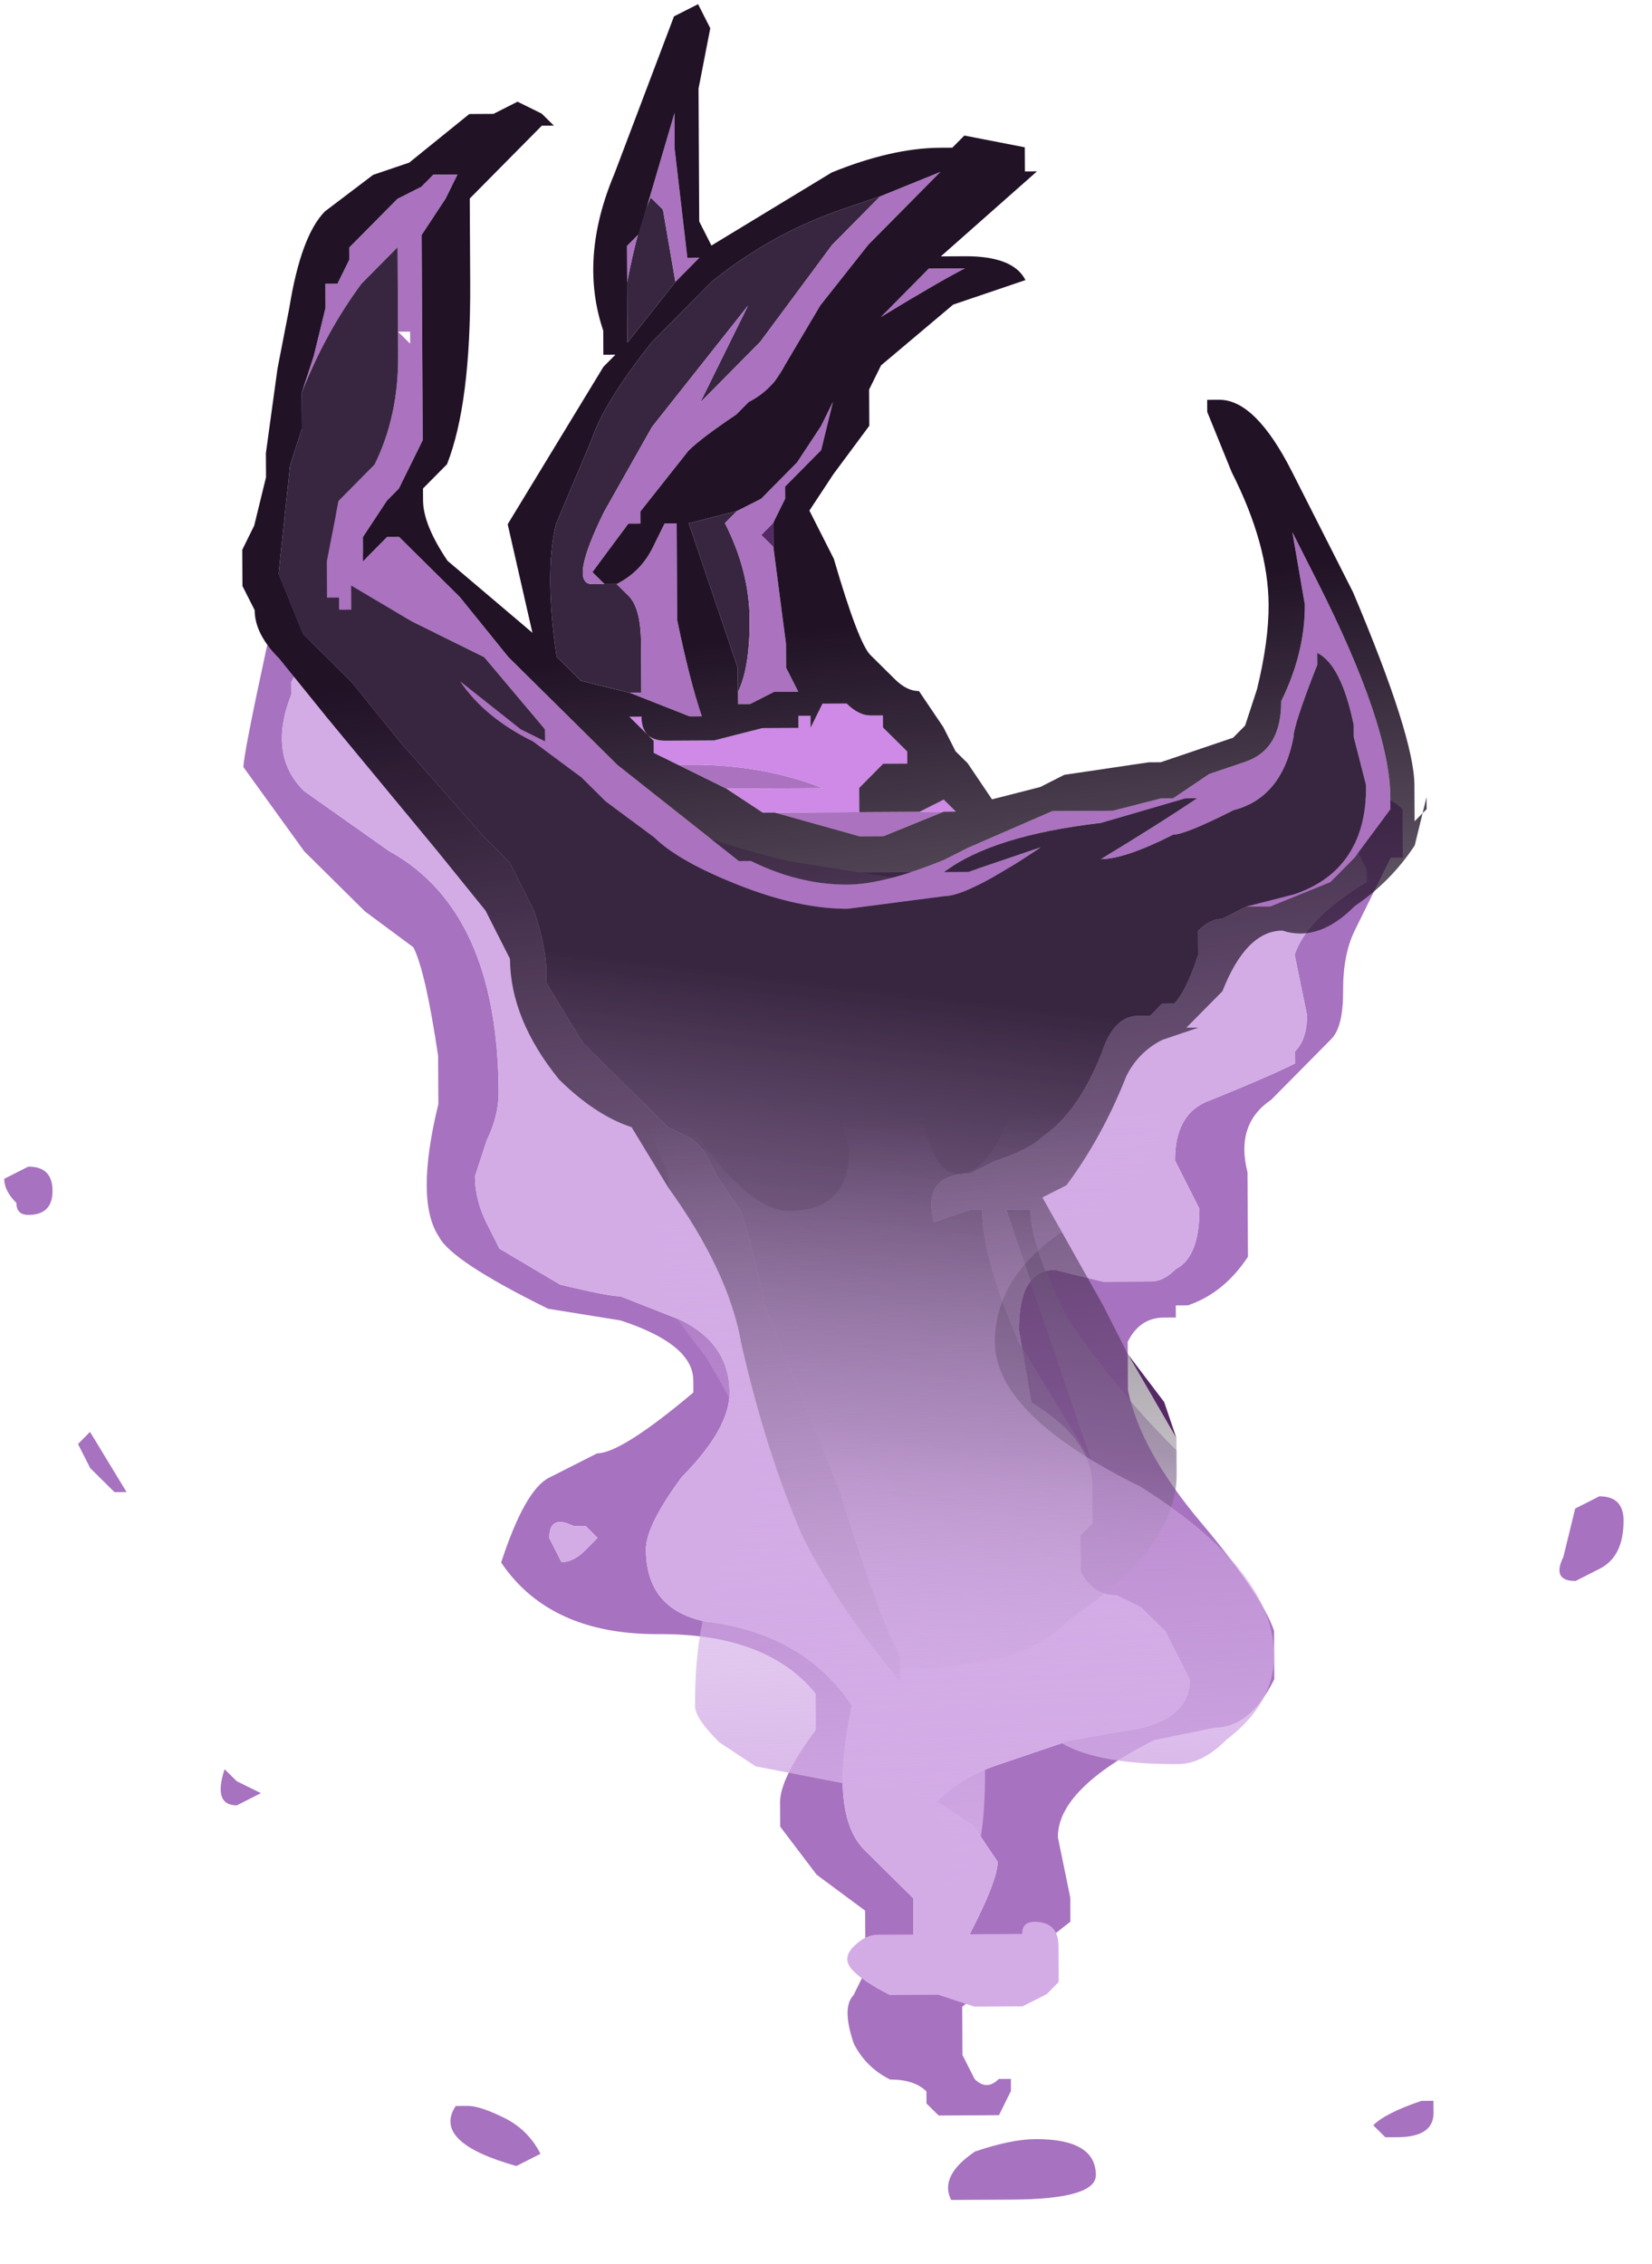 <?xml version="1.0" encoding="UTF-8" standalone="no"?>
<svg xmlns:ffdec="https://www.free-decompiler.com/flash" xmlns:xlink="http://www.w3.org/1999/xlink" ffdec:objectType="frame" height="65.65px" width="47.9px" xmlns="http://www.w3.org/2000/svg">
  <g transform="matrix(1.0, 0.0, 0.0, 1.0, 25.35, 2.35)">
    <use ffdec:characterId="2961" height="7.1" transform="matrix(7.0, -0.037, 0.037, 7.0, -25.334, 11.879)" width="6.7" xlink:href="#shape0"/>
    <use ffdec:characterId="2957" height="6.95" transform="matrix(7.0, -0.037, 0.037, 7.0, -18.409, -2.159)" width="4.9" xlink:href="#shape1"/>
    <use ffdec:characterId="2962" height="4.1" transform="matrix(7.0, -0.037, 0.037, 7.0, -6.702, 27.18)" width="2.6" xlink:href="#shape2"/>
  </g>
  <defs>
    <g id="shape0" transform="matrix(1.0, 0.0, 0.0, 1.0, 3.45, 4.95)">
      <path d="M1.9 -3.55 L2.25 -3.65 Q2.3 -3.65 2.35 -3.6 L2.35 -3.4 2.3 -3.4 2.15 -3.1 Q2.1 -3.0 2.1 -2.85 2.1 -2.7 2.05 -2.65 L1.8 -2.4 Q1.65 -2.3 1.7 -2.1 L1.7 -1.75 Q1.6 -1.6 1.45 -1.55 L1.4 -1.55 1.4 -1.5 1.35 -1.5 Q1.25 -1.5 1.2 -1.4 L1.2 -1.2 Q1.25 -0.95 1.5 -0.65 1.75 -0.35 1.8 -0.2 L1.8 0.0 Q1.7 0.2 1.55 0.2 L1.3 0.25 Q0.9 0.45 0.9 0.65 L0.95 0.9 0.95 1.0 0.5 1.35 0.5 1.55 0.55 1.65 Q0.6 1.7 0.65 1.65 L0.7 1.65 0.7 1.7 0.65 1.8 0.4 1.8 0.35 1.75 0.35 1.7 Q0.3 1.65 0.2 1.65 0.1 1.6 0.05 1.5 0.0 1.35 0.05 1.3 L0.1 1.2 0.1 0.95 -0.1 0.8 -0.25 0.6 -0.25 0.5 Q-0.25 0.4 -0.1 0.2 L-0.1 0.05 Q-0.3 -0.2 -0.75 -0.2 -1.2 -0.2 -1.4 -0.5 -1.3 -0.8 -1.2 -0.85 L-1.0 -0.95 Q-0.9 -0.95 -0.6 -1.2 L-0.6 -1.25 Q-0.6 -1.4 -0.9 -1.5 L-1.2 -1.55 Q-1.6 -1.75 -1.65 -1.85 -1.75 -2.0 -1.65 -2.4 L-1.65 -2.6 Q-1.7 -2.95 -1.75 -3.05 L-1.95 -3.2 -2.2 -3.45 -2.45 -3.8 Q-2.45 -3.85 -2.35 -4.3 -2.3 -4.4 -2.3 -4.6 L-2.25 -4.9 -2.25 -4.95 -2.2 -4.95 Q-2.1 -4.95 -1.9 -4.6 L-1.95 -4.6 Q-2.0 -4.6 -2.05 -4.5 L-2.15 -4.35 -2.25 -4.15 -2.25 -4.1 Q-2.35 -3.85 -2.2 -3.7 L-1.85 -3.45 Q-1.4 -3.2 -1.4 -2.45 -1.4 -2.35 -1.45 -2.25 L-1.5 -2.1 Q-1.5 -2.0 -1.45 -1.9 L-1.4 -1.8 -1.15 -1.65 Q-0.95 -1.6 -0.9 -1.6 L-0.65 -1.5 Q-0.45 -1.4 -0.45 -1.2 -0.45 -1.05 -0.65 -0.85 -0.8 -0.65 -0.8 -0.55 -0.8 -0.3 -0.55 -0.25 -0.15 -0.2 0.05 0.1 -0.05 0.55 0.1 0.7 L0.3 0.9 0.3 1.1 0.25 1.2 Q0.25 1.25 0.35 1.25 L0.45 1.25 0.45 1.2 Q0.65 0.85 0.65 0.75 L0.55 0.6 0.4 0.5 Q0.5 0.4 0.65 0.35 L0.95 0.25 1.25 0.2 Q1.45 0.15 1.45 0.0 L1.35 -0.2 1.25 -0.3 1.15 -0.35 Q1.05 -0.35 1.0 -0.45 L1.0 -0.6 1.05 -0.65 1.05 -0.8 Q1.05 -1.0 0.8 -1.15 L0.75 -1.45 Q0.75 -1.7 0.9 -1.7 L1.1 -1.65 1.3 -1.65 Q1.35 -1.65 1.4 -1.7 1.5 -1.75 1.5 -1.95 L1.4 -2.15 Q1.4 -2.35 1.55 -2.4 1.8 -2.5 1.9 -2.55 L1.9 -2.6 Q1.95 -2.65 1.95 -2.75 L1.9 -3.0 Q1.95 -3.15 2.2 -3.3 L2.2 -3.35 2.1 -3.55 1.9 -3.55 M2.1 -3.55 L2.1 -3.55 M0.1 -3.35 L0.35 -3.35 1.25 -3.4 0.4 -3.3 0.1 -3.35 M3.15 -0.75 Q3.25 -0.75 3.25 -0.65 3.25 -0.5 3.15 -0.45 L3.05 -0.4 Q2.95 -0.4 3.0 -0.5 L3.05 -0.7 3.15 -0.75 M2.45 1.75 L2.45 1.8 Q2.45 1.9 2.3 1.9 L2.25 1.9 2.2 1.85 Q2.25 1.8 2.4 1.75 L2.45 1.75 M0.45 1.65 L0.45 1.65 M1.05 2.05 Q1.05 2.15 0.7 2.15 L0.45 2.15 Q0.4 2.05 0.55 1.95 0.7 1.9 0.8 1.9 1.05 1.9 1.05 2.05 M-2.2 -4.9 L-2.2 -4.85 -2.15 -4.9 -2.2 -4.9 M-3.35 -1.95 Q-3.4 -1.95 -3.4 -2.0 -3.45 -2.05 -3.45 -2.1 L-3.35 -2.15 Q-3.25 -2.15 -3.25 -2.05 -3.25 -1.95 -3.35 -1.95 M-3.1 -1.05 L-2.95 -0.8 -3.0 -0.8 Q-3.05 -0.85 -3.1 -0.9 L-3.15 -1.0 -3.1 -1.05 M-1.05 -0.55 L-1.0 -0.6 -1.05 -0.65 -1.1 -0.65 Q-1.2 -0.7 -1.2 -0.6 L-1.15 -0.5 Q-1.1 -0.5 -1.05 -0.55 M-1.55 1.75 Q-1.5 1.75 -1.4 1.8 -1.3 1.85 -1.25 1.95 L-1.35 2.0 Q-1.7 1.9 -1.6 1.75 L-1.55 1.75 M-2.5 0.4 L-2.4 0.45 -2.5 0.5 Q-2.6 0.5 -2.55 0.35 L-2.5 0.4" fill="#a772bf" fill-rule="evenodd" stroke="none"/>
      <path d="M1.9 -3.55 L2.1 -3.55 2.2 -3.35 2.2 -3.3 Q1.95 -3.15 1.9 -3.0 L1.95 -2.75 Q1.95 -2.65 1.9 -2.6 L1.9 -2.55 Q1.8 -2.5 1.55 -2.4 1.4 -2.35 1.4 -2.15 L1.5 -1.95 Q1.5 -1.75 1.4 -1.7 1.35 -1.65 1.3 -1.65 L1.1 -1.65 0.9 -1.7 Q0.75 -1.7 0.75 -1.45 L0.8 -1.15 Q1.05 -1.0 1.05 -0.8 L1.05 -0.65 1.0 -0.6 1.0 -0.45 Q1.05 -0.35 1.15 -0.35 L1.25 -0.3 1.35 -0.2 1.45 0.0 Q1.45 0.15 1.25 0.2 L0.95 0.25 0.65 0.35 Q0.5 0.4 0.4 0.5 L0.55 0.6 0.65 0.75 Q0.65 0.85 0.45 1.2 L0.45 1.25 0.35 1.25 Q0.25 1.25 0.25 1.2 L0.3 1.1 0.3 0.9 0.1 0.7 Q-0.05 0.55 0.05 0.1 -0.15 -0.2 -0.55 -0.25 -0.8 -0.3 -0.8 -0.55 -0.8 -0.65 -0.65 -0.85 -0.45 -1.05 -0.45 -1.2 -0.45 -1.4 -0.65 -1.5 L-0.9 -1.6 Q-0.95 -1.6 -1.15 -1.65 L-1.4 -1.8 -1.45 -1.9 Q-1.5 -2.0 -1.5 -2.1 L-1.45 -2.25 Q-1.4 -2.35 -1.4 -2.45 -1.4 -3.2 -1.85 -3.45 L-2.2 -3.7 Q-2.35 -3.85 -2.25 -4.1 L-2.25 -4.15 -2.15 -4.35 -2.05 -4.5 Q-2.0 -4.6 -1.95 -4.6 L-1.9 -4.6 -1.35 -4.05 Q-1.05 -3.8 -0.75 -3.6 -0.6 -3.5 -0.2 -3.4 L0.1 -3.35 0.4 -3.3 1.25 -3.4 1.4 -3.45 1.9 -3.55 M-1.05 -0.55 Q-1.1 -0.5 -1.15 -0.5 L-1.2 -0.6 Q-1.2 -0.7 -1.1 -0.65 L-1.05 -0.65 -1.0 -0.6 -1.05 -0.55" fill="#d3ace6" fill-rule="evenodd" stroke="none"/>
    </g>
    <g id="shape1" transform="matrix(1.0, 0.0, 0.0, 1.0, 2.45, 6.95)">
      <path d="M1.2 -1.35 L1.35 -1.15 1.4 -1.0 1.2 -1.35 M0.4 -5.85 L0.45 -5.85 0.4 -5.85 M-0.2 -5.45 Q-0.25 -5.35 -0.35 -5.3 L-0.3 -5.3 -0.2 -5.45 M0.2 -3.5 L0.1 -3.5 0.2 -3.5 M-2.1 -5.7 L-2.1 -5.7 M-1.9 -4.55 L-1.9 -4.55 M-2.0 -4.55 L-1.95 -4.6 -2.0 -4.55 M-1.75 -4.8 L-1.75 -4.8 M-0.25 -4.7 L-0.3 -4.75 -0.25 -4.8 -0.25 -4.7 M0.0 -4.15 L0.0 -4.15" fill="#562866" fill-rule="evenodd" stroke="none"/>
      <path d="M-0.85 -4.1 L-1.05 -4.15 -1.15 -4.25 Q-1.2 -4.6 -1.15 -4.8 L-1.0 -5.15 Q-0.95 -5.3 -0.75 -5.55 L-0.5 -5.8 Q-0.25 -6.0 0.05 -6.1 L0.2 -6.15 0.0 -5.95 -0.3 -5.55 Q-0.45 -5.4 -0.55 -5.3 L-0.35 -5.7 -0.75 -5.2 -0.95 -4.85 Q-1.1 -4.55 -1.0 -4.55 L-0.95 -4.55 -0.9 -4.55 -0.85 -4.5 Q-0.8 -4.45 -0.8 -4.3 -0.8 -4.15 -0.8 -4.1 L-0.85 -4.1 M-0.85 -5.8 Q-0.8 -6.05 -0.75 -6.15 L-0.7 -6.1 -0.65 -5.8 -0.85 -5.55 -0.85 -5.8 M-0.4 -4.85 L-0.45 -4.8 Q-0.35 -4.6 -0.35 -4.4 -0.35 -4.2 -0.4 -4.1 L-0.4 -4.2 -0.6 -4.8 -0.4 -4.85" fill="#382640" fill-rule="evenodd" stroke="none"/>
      <path d="M-2.2 -5.35 L-2.15 -5.5 -2.1 -5.7 -2.1 -5.8 -2.05 -5.8 -2.0 -5.9 -2.0 -5.95 -1.8 -6.15 -1.7 -6.2 -1.65 -6.25 -1.55 -6.25 -1.6 -6.15 -1.7 -6.0 -1.7 -5.25 -1.7 -5.15 -1.8 -4.95 -1.85 -4.9 -1.95 -4.75 -1.95 -4.65 -1.85 -4.75 -1.8 -4.75 -1.55 -4.5 -1.35 -4.25 -0.9 -3.8 -0.4 -3.4 -0.35 -3.4 Q-0.15 -3.3 0.05 -3.3 0.2 -3.3 0.45 -3.4 L0.55 -3.45 0.9 -3.6 1.15 -3.6 1.35 -3.65 1.4 -3.65 1.55 -3.75 1.7 -3.8 Q1.85 -3.85 1.85 -4.05 1.95 -4.25 1.95 -4.45 L1.9 -4.75 2.0 -4.55 Q2.3 -3.95 2.3 -3.65 L2.3 -3.6 2.15 -3.4 2.05 -3.3 1.8 -3.2 1.7 -3.2 1.9 -3.25 Q2.2 -3.35 2.2 -3.7 L2.15 -3.9 2.15 -3.95 Q2.1 -4.2 2.0 -4.25 L2.0 -4.2 Q1.9 -3.95 1.9 -3.9 1.85 -3.65 1.65 -3.6 1.45 -3.5 1.4 -3.5 1.2 -3.4 1.1 -3.4 1.35 -3.55 1.5 -3.65 L1.45 -3.65 1.1 -3.55 Q0.65 -3.5 0.45 -3.35 L0.55 -3.35 0.85 -3.45 Q0.55 -3.25 0.45 -3.25 L0.05 -3.2 Q-0.15 -3.2 -0.4 -3.3 -0.65 -3.4 -0.75 -3.5 L-0.95 -3.65 -1.05 -3.75 -1.25 -3.9 Q-1.45 -4.0 -1.55 -4.15 L-1.3 -3.95 -1.2 -3.9 -1.2 -3.95 -1.45 -4.25 -1.75 -4.4 -2.0 -4.55 -2.0 -4.45 -2.05 -4.45 -2.05 -4.5 -2.1 -4.5 -2.1 -4.65 -2.05 -4.9 -1.9 -5.05 Q-1.8 -5.25 -1.8 -5.5 L-1.8 -5.95 -1.95 -5.8 Q-2.1 -5.6 -2.2 -5.35 M0.4 -5.85 L0.45 -5.85 0.55 -5.85 Q0.45 -5.8 0.2 -5.65 L0.4 -5.85 M0.2 -6.15 L0.45 -6.25 0.15 -5.95 -0.05 -5.7 -0.2 -5.45 -0.3 -5.3 -0.35 -5.3 -0.4 -5.25 Q-0.55 -5.15 -0.6 -5.1 L-0.8 -4.85 -0.8 -4.8 -0.85 -4.8 -1.0 -4.6 -0.95 -4.55 -1.0 -4.55 Q-1.1 -4.55 -0.95 -4.85 L-0.75 -5.2 -0.35 -5.7 -0.55 -5.3 Q-0.45 -5.4 -0.3 -5.55 L0.0 -5.95 0.2 -6.15 M-0.9 -4.55 Q-0.8 -4.6 -0.75 -4.7 L-0.7 -4.8 -0.65 -4.8 -0.65 -4.4 Q-0.6 -4.15 -0.55 -4.0 L-0.6 -4.0 -0.85 -4.1 -0.8 -4.1 Q-0.8 -4.15 -0.8 -4.3 -0.8 -4.45 -0.85 -4.5 L-0.9 -4.55 M-0.65 -3.8 L-0.6 -3.8 Q-0.3 -3.8 -0.05 -3.7 L-0.45 -3.7 -0.65 -3.8 M-0.25 -3.6 L0.1 -3.6 0.1 -3.7 0.1 -3.6 0.35 -3.6 0.5 -3.6 0.45 -3.6 0.2 -3.5 0.1 -3.5 -0.25 -3.6 M0.25 -3.85 L0.2 -3.8 0.25 -3.85 M-0.85 -5.8 L-0.85 -5.95 -0.8 -6.0 -0.65 -6.5 -0.65 -6.35 -0.6 -5.9 -0.55 -5.9 -0.65 -5.8 -0.7 -6.1 -0.75 -6.15 Q-0.8 -6.05 -0.85 -5.8 M-2.1 -5.7 L-2.1 -5.7 M-1.75 -5.6 L-1.8 -5.6 -1.75 -5.55 -1.75 -5.6 M-1.9 -4.55 L-1.9 -4.55 M-2.0 -4.55 L-1.95 -4.6 -2.0 -4.55 M-0.4 -4.85 L-0.3 -4.9 -0.15 -5.05 -0.05 -5.2 0.0 -5.3 -0.05 -5.1 -0.2 -4.95 -0.2 -4.9 -0.25 -4.8 -0.3 -4.75 -0.25 -4.7 -0.2 -4.3 -0.2 -4.2 -0.15 -4.1 -0.25 -4.1 -0.35 -4.05 -0.4 -4.05 -0.4 -4.1 Q-0.35 -4.2 -0.35 -4.4 -0.35 -4.6 -0.45 -4.8 L-0.4 -4.85" fill="#ab72bf" fill-rule="evenodd" stroke="none"/>
      <path d="M-0.65 -3.8 L-0.75 -3.85 -0.75 -3.9 -0.85 -4.0 -0.8 -4.0 Q-0.8 -3.9 -0.7 -3.9 L-0.5 -3.9 -0.3 -3.95 -0.15 -3.95 -0.15 -4.0 -0.1 -4.0 -0.1 -3.95 -0.05 -4.05 0.05 -4.05 Q0.1 -4.0 0.15 -4.0 L0.2 -4.0 0.2 -3.95 0.3 -3.85 0.3 -3.8 0.2 -3.8 0.1 -3.7 0.1 -3.6 -0.25 -3.6 -0.3 -3.6 -0.45 -3.7 -0.05 -3.7 Q-0.3 -3.8 -0.6 -3.8 L-0.65 -3.8 M0.35 -3.6 L0.45 -3.65 0.5 -3.6 0.35 -3.6 M0.25 -3.85 L0.2 -3.8 0.25 -3.85" fill="#ce8ae6" fill-rule="evenodd" stroke="none"/>
      <path d="M1.4 -0.95 L1.4 -0.85 Q1.4 -0.55 0.95 -0.25 0.85 -0.15 0.7 -0.1 L0.4 -0.05 0.25 -0.05 0.25 -0.1 Q0.15 -0.3 0.0 -0.8 L-0.3 -1.55 Q-0.35 -1.8 -0.4 -1.95 L-0.5 -2.1 -0.55 -2.2 -0.6 -2.25 -0.7 -2.3 -1.05 -2.65 -1.2 -2.9 -1.2 -2.95 Q-1.2 -3.05 -1.25 -3.2 L-1.35 -3.4 -1.45 -3.5 -1.8 -3.9 -2.0 -4.15 -2.2 -4.35 -2.3 -4.6 -2.25 -5.05 -2.2 -5.2 -2.2 -5.35 Q-2.1 -5.6 -1.95 -5.8 L-1.8 -5.95 -1.8 -5.5 Q-1.8 -5.25 -1.9 -5.05 L-2.05 -4.9 -2.1 -4.65 -2.1 -4.5 -2.05 -4.5 -2.05 -4.45 -2.0 -4.45 -2.0 -4.55 -1.75 -4.4 -1.45 -4.25 -1.2 -3.95 -1.2 -3.9 -1.3 -3.95 -1.55 -4.15 Q-1.45 -4.0 -1.25 -3.9 L-1.05 -3.75 -0.95 -3.65 -0.75 -3.5 Q-0.65 -3.4 -0.4 -3.3 -0.15 -3.2 0.05 -3.2 L0.45 -3.25 Q0.55 -3.25 0.85 -3.45 L0.55 -3.35 0.45 -3.35 Q0.65 -3.5 1.1 -3.55 L1.45 -3.65 1.5 -3.65 Q1.35 -3.55 1.1 -3.4 1.2 -3.4 1.4 -3.5 1.45 -3.5 1.65 -3.6 1.85 -3.65 1.9 -3.9 1.9 -3.95 2.0 -4.2 L2.0 -4.25 Q2.1 -4.2 2.15 -3.95 L2.15 -3.9 2.2 -3.7 Q2.2 -3.35 1.9 -3.25 L1.7 -3.2 1.6 -3.15 Q1.55 -3.15 1.5 -3.1 L1.5 -3.0 Q1.45 -2.85 1.4 -2.8 L1.35 -2.8 1.3 -2.75 1.25 -2.75 Q1.15 -2.75 1.1 -2.6 1.0 -2.35 0.85 -2.25 0.8 -2.2 0.65 -2.15 L0.55 -2.1 Q0.35 -2.1 0.4 -1.9 L0.55 -1.95 0.6 -1.95 Q0.6 -1.75 0.75 -1.4 L1.05 -0.9 0.7 -1.95 0.8 -1.95 Q0.8 -1.8 0.95 -1.5 1.15 -1.2 1.4 -0.95" fill="url(#gradient0)" fill-rule="evenodd" stroke="none"/>
      <path d="M0.25 -0.1 L0.25 0.0 Q0.0 -0.3 -0.15 -0.6 -0.3 -0.95 -0.4 -1.4 -0.45 -1.7 -0.7 -2.05 L-0.85 -2.3 Q-1.0 -2.35 -1.15 -2.5 -1.35 -2.75 -1.35 -3.0 L-1.45 -3.2 -1.65 -3.45 -2.1 -4.0 -2.3 -4.25 Q-2.4 -4.35 -2.4 -4.45 L-2.45 -4.55 -2.45 -4.7 -2.4 -4.8 -2.35 -5.0 -2.35 -5.1 -2.3 -5.45 -2.25 -5.7 Q-2.2 -6.0 -2.1 -6.1 L-1.9 -6.25 -1.75 -6.3 -1.5 -6.5 -1.4 -6.5 -1.3 -6.55 -1.2 -6.5 -1.15 -6.45 -1.2 -6.45 -1.5 -6.15 -1.5 -5.8 Q-1.5 -5.3 -1.6 -5.05 L-1.7 -4.95 -1.7 -4.9 Q-1.7 -4.8 -1.6 -4.65 L-1.25 -4.35 -1.35 -4.8 -0.95 -5.45 -0.9 -5.5 -0.95 -5.5 -0.95 -5.6 Q-1.05 -5.9 -0.9 -6.25 L-0.65 -6.9 -0.55 -6.95 -0.5 -6.85 -0.55 -6.6 -0.55 -6.05 -0.5 -5.95 0.0 -6.25 Q0.25 -6.35 0.45 -6.35 L0.5 -6.35 0.55 -6.4 0.8 -6.35 0.8 -6.25 0.85 -6.25 0.45 -5.9 0.55 -5.9 Q0.75 -5.9 0.8 -5.8 L0.5 -5.7 0.2 -5.45 0.15 -5.35 0.15 -5.2 0.0 -5.0 -0.1 -4.85 0.0 -4.65 Q0.1 -4.3 0.15 -4.25 L0.25 -4.15 Q0.3 -4.1 0.35 -4.1 L0.45 -3.95 0.5 -3.85 0.55 -3.8 0.65 -3.65 0.85 -3.7 0.95 -3.75 1.3 -3.8 1.35 -3.8 1.65 -3.9 1.7 -3.95 1.75 -4.1 Q1.8 -4.3 1.8 -4.45 1.8 -4.7 1.65 -5.0 L1.55 -5.25 1.55 -5.3 1.6 -5.3 Q1.75 -5.3 1.9 -5.0 L2.15 -4.5 Q2.4 -3.9 2.4 -3.7 L2.4 -3.55 2.45 -3.6 2.45 -3.65 2.4 -3.45 Q2.3 -3.3 2.15 -3.2 2.0 -3.05 1.85 -3.1 1.7 -3.1 1.6 -2.85 L1.45 -2.7 1.5 -2.7 1.35 -2.65 Q1.25 -2.6 1.2 -2.5 1.1 -2.25 0.95 -2.05 L0.85 -2.0 1.1 -1.55 1.2 -1.35 1.4 -1.0 1.4 -0.95 Q1.15 -1.2 0.95 -1.5 0.8 -1.8 0.8 -1.95 L0.7 -1.95 1.05 -0.9 0.75 -1.4 Q0.6 -1.75 0.6 -1.95 L0.55 -1.95 0.4 -1.9 Q0.35 -2.1 0.55 -2.1 L0.65 -2.15 Q0.8 -2.2 0.85 -2.25 1.0 -2.35 1.1 -2.6 1.15 -2.75 1.25 -2.75 L1.3 -2.75 1.35 -2.8 1.4 -2.8 Q1.45 -2.85 1.5 -3.0 L1.5 -3.1 Q1.55 -3.15 1.6 -3.15 L1.7 -3.2 1.8 -3.2 2.05 -3.3 2.15 -3.4 2.3 -3.6 2.3 -3.65 Q2.3 -3.95 2.0 -4.55 L1.9 -4.75 1.95 -4.45 Q1.95 -4.25 1.85 -4.05 1.85 -3.85 1.7 -3.8 L1.55 -3.75 1.4 -3.65 1.35 -3.65 1.15 -3.6 0.9 -3.6 0.55 -3.45 0.45 -3.4 Q0.2 -3.3 0.05 -3.3 -0.15 -3.3 -0.35 -3.4 L-0.4 -3.4 -0.9 -3.8 -1.35 -4.25 -1.55 -4.5 -1.8 -4.75 -1.85 -4.75 -1.95 -4.65 -1.95 -4.75 -1.85 -4.9 -1.8 -4.95 -1.7 -5.15 -1.7 -5.25 -1.7 -6.0 -1.6 -6.15 -1.55 -6.25 -1.65 -6.25 -1.7 -6.2 -1.8 -6.15 -2.0 -5.95 -2.0 -5.9 -2.05 -5.8 -2.1 -5.8 -2.1 -5.7 -2.15 -5.5 -2.2 -5.35 -2.2 -5.2 -2.25 -5.05 -2.3 -4.6 -2.2 -4.35 -2.0 -4.15 -1.8 -3.9 -1.45 -3.5 -1.35 -3.4 -1.25 -3.2 Q-1.2 -3.05 -1.2 -2.95 L-1.2 -2.9 -1.05 -2.65 -0.7 -2.3 -0.6 -2.25 -0.55 -2.2 -0.5 -2.1 -0.4 -1.95 Q-0.35 -1.8 -0.3 -1.55 L0.0 -0.8 Q0.15 -0.3 0.25 -0.1 M0.45 -5.85 L0.4 -5.85 0.2 -5.65 Q0.45 -5.8 0.55 -5.85 L0.45 -5.85 M0.2 -6.15 L0.05 -6.1 Q-0.25 -6.0 -0.5 -5.8 L-0.75 -5.55 Q-0.95 -5.3 -1.0 -5.15 L-1.15 -4.8 Q-1.2 -4.6 -1.15 -4.25 L-1.05 -4.15 -0.85 -4.1 -0.6 -4.0 -0.55 -4.0 Q-0.6 -4.15 -0.65 -4.4 L-0.65 -4.8 -0.7 -4.8 -0.75 -4.7 Q-0.8 -4.6 -0.9 -4.55 L-0.95 -4.55 -1.0 -4.6 -0.85 -4.8 -0.8 -4.8 -0.8 -4.85 -0.6 -5.1 Q-0.55 -5.15 -0.4 -5.25 L-0.35 -5.3 Q-0.25 -5.35 -0.2 -5.45 L-0.05 -5.7 0.15 -5.95 0.45 -6.25 0.2 -6.15 M0.1 -3.7 L0.2 -3.8 0.3 -3.8 0.3 -3.85 0.2 -3.95 0.2 -4.0 0.15 -4.0 Q0.1 -4.0 0.05 -4.05 L-0.05 -4.05 -0.1 -3.95 -0.1 -4.0 -0.15 -4.0 -0.15 -3.95 -0.3 -3.95 -0.5 -3.9 -0.7 -3.9 Q-0.8 -3.9 -0.8 -4.0 L-0.85 -4.0 -0.75 -3.9 -0.75 -3.85 -0.65 -3.8 -0.45 -3.7 -0.3 -3.6 -0.25 -3.6 0.1 -3.5 0.2 -3.5 0.45 -3.6 0.5 -3.6 0.45 -3.65 0.35 -3.6 0.1 -3.6 0.1 -3.7 M-0.65 -5.8 L-0.55 -5.9 -0.6 -5.9 -0.65 -6.35 -0.65 -6.5 -0.8 -6.0 -0.85 -5.95 -0.85 -5.8 -0.85 -5.55 -0.65 -5.8 M-2.2 -5.75 L-2.2 -5.75 M-1.75 -4.8 L-1.75 -4.8 M-0.25 -4.8 L-0.2 -4.9 -0.2 -4.95 -0.05 -5.1 0.0 -5.3 -0.05 -5.2 -0.15 -5.05 -0.3 -4.9 -0.4 -4.85 -0.6 -4.8 -0.4 -4.2 -0.4 -4.1 -0.4 -4.05 -0.35 -4.05 -0.25 -4.1 -0.15 -4.1 -0.2 -4.2 -0.2 -4.3 -0.25 -4.7 -0.25 -4.8 M0.0 -4.15 L0.0 -4.15" fill="url(#gradient1)" fill-rule="evenodd" stroke="none"/>
    </g>
    <linearGradient gradientTransform="matrix(-2.0E-4, 0.002, -0.004, -5.0E-4, 0.25, -1.2)" gradientUnits="userSpaceOnUse" id="gradient0" spreadMethod="pad" x1="-819.2" x2="819.2">
      <stop offset="0.0" stop-color="#382640"/>
      <stop offset="0.541" stop-color="#71577d" stop-opacity="0.627"/>
      <stop offset="1.0" stop-color="#d3ace6" stop-opacity="0.0"/>
    </linearGradient>
    <linearGradient gradientTransform="matrix(3.0E-4, 0.003, -0.004, 5.0E-4, -0.25, -1.85)" gradientUnits="userSpaceOnUse" id="gradient1" spreadMethod="pad" x1="-819.2" x2="819.2">
      <stop offset="0.0" stop-color="#211226"/>
      <stop offset="1.0" stop-color="#211226" stop-opacity="0.0"/>
    </linearGradient>
    <g id="shape2" transform="matrix(1.0, 0.0, 0.0, 1.0, 0.8, 2.75)">
      <path d="M1.15 -2.75 L1.2 -2.7 Q1.3 -2.65 1.3 -2.6 L1.35 -2.4 Q1.35 -2.05 1.0 -1.9 0.65 -1.7 0.65 -1.4 0.65 -1.1 1.25 -0.8 1.8 -0.45 1.8 -0.1 1.8 0.1 1.6 0.25 1.5 0.35 1.4 0.35 1.05 0.35 0.9 0.25 0.7 0.3 0.6 0.35 0.6 0.65 0.55 0.75 L0.45 0.85 0.4 0.85 0.4 0.8 0.45 0.75 0.45 0.7 0.4 0.55 Q0.3 0.45 0.15 0.45 L-0.35 0.35 -0.5 0.25 Q-0.6 0.15 -0.6 0.1 -0.6 -0.25 -0.5 -0.45 -0.35 -0.7 -0.35 -0.8 L-0.35 -0.95 Q-0.4 -1.1 -0.55 -1.35 -0.75 -1.6 -0.75 -1.7 -0.75 -1.85 -0.7 -2.05 L-0.7 -2.1 -0.8 -2.35 -0.8 -2.4 -0.7 -2.45 Q-0.4 -1.95 -0.2 -1.95 0.05 -1.95 0.05 -2.2 L0.0 -2.4 0.0 -2.55 Q0.1 -2.65 0.15 -2.65 0.25 -2.65 0.35 -2.35 0.4 -2.1 0.5 -2.1 0.65 -2.1 0.75 -2.45 0.85 -2.75 1.1 -2.75 L1.15 -2.75 M0.2 1.3 Q0.1 1.25 0.05 1.2 0.0 1.15 0.05 1.1 0.1 1.05 0.15 1.05 L0.75 1.05 Q0.75 1.0 0.8 1.0 0.9 1.0 0.9 1.1 L0.9 1.25 0.85 1.3 0.75 1.35 0.55 1.35 0.4 1.3 0.2 1.3 M-0.45 -1.5 L-0.45 -1.45 -0.5 -1.5 -0.45 -1.5" fill="url(#gradient2)" fill-rule="evenodd" stroke="none"/>
    </g>
    <linearGradient gradientTransform="matrix(-1.0E-4, -0.002, 0.003, -1.0E-4, 0.5, -0.7)" gradientUnits="userSpaceOnUse" id="gradient2" spreadMethod="pad" x1="-819.2" x2="819.2">
      <stop offset="0.0" stop-color="#d3ace6"/>
      <stop offset="1.0" stop-color="#d3ace6" stop-opacity="0.0"/>
    </linearGradient>
  </defs>
</svg>
